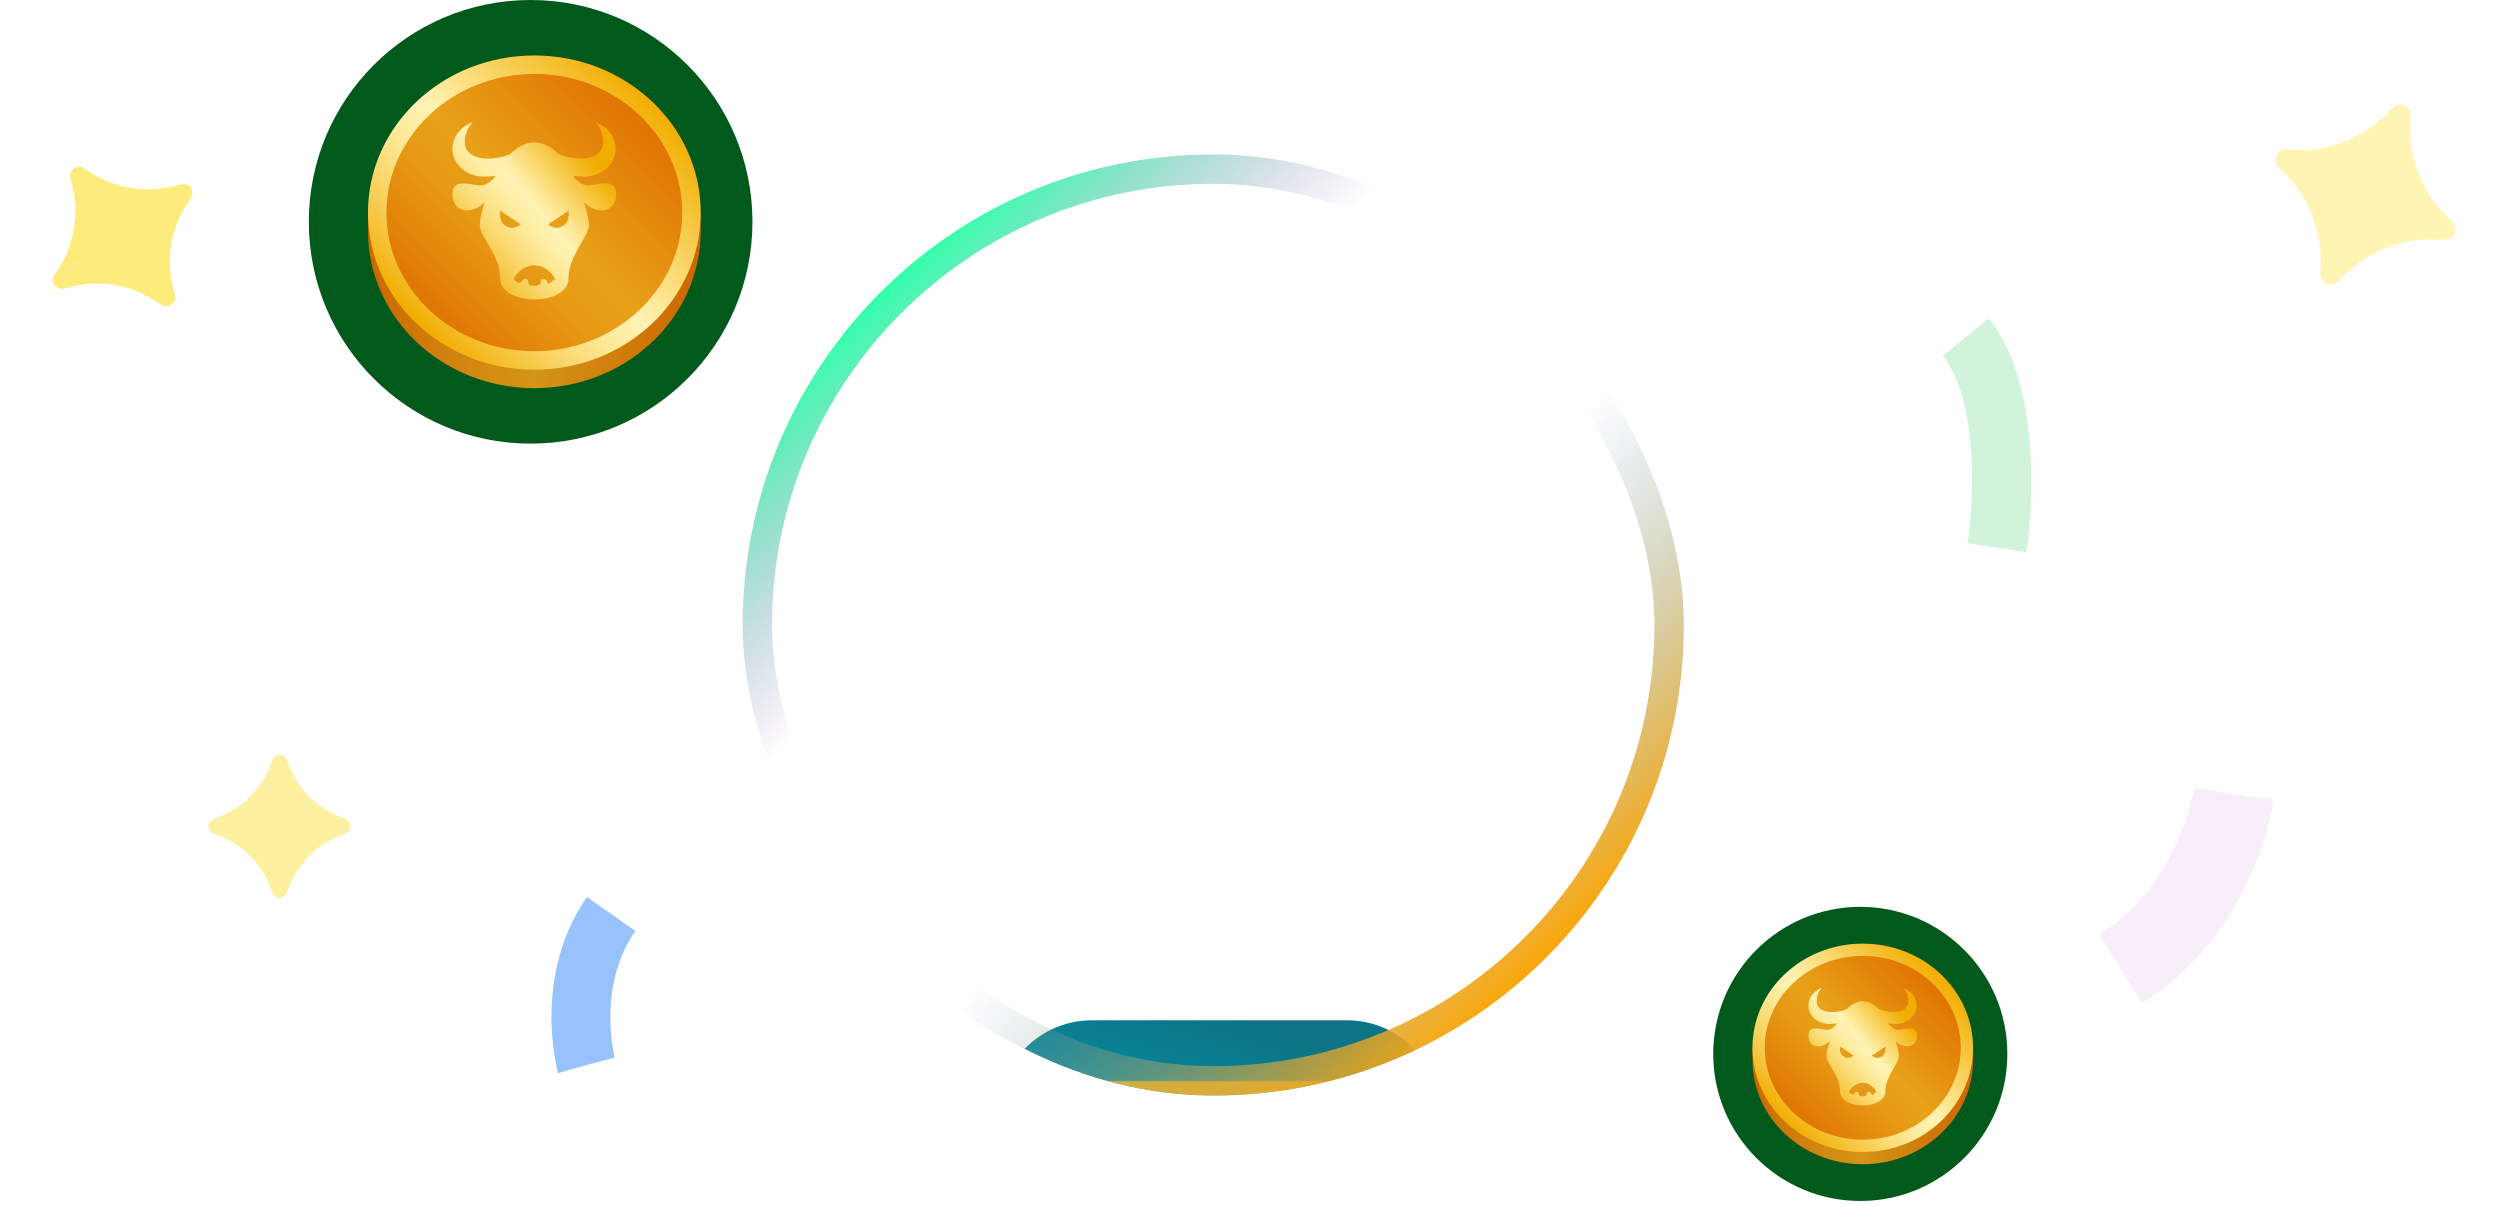 <svg width="340" height="164" viewBox="0 0 340 164" fill="none"
    xmlns="http://www.w3.org/2000/svg">
    <path d="M75.897 145.943L83.6 143.757L79.749 144.889L83.6 143.838C83.6 143.757 81.107 134.212 86.409 126.609L79.829 122C72.366 132.678 75.736 145.377 75.897 145.943Z" fill="#98C2FE"/>
    <path opacity="0.5" d="M37.069 103.307L36.743 104.116C36.132 105.693 35.202 107.125 34.015 108.322C32.827 109.519 31.406 110.456 29.842 111.072L29.039 111.4C28.844 111.475 28.676 111.608 28.558 111.781C28.439 111.955 28.376 112.16 28.376 112.371C28.376 112.581 28.439 112.787 28.558 112.96C28.676 113.134 28.844 113.267 29.039 113.342L29.842 113.67C31.406 114.286 32.827 115.222 34.015 116.42C35.202 117.617 36.132 119.049 36.743 120.626L37.069 121.435C37.143 121.632 37.275 121.8 37.447 121.92C37.619 122.039 37.823 122.102 38.031 122.102C38.24 122.102 38.444 122.039 38.615 121.92C38.787 121.8 38.919 121.632 38.994 121.435L39.319 120.626C39.931 119.049 40.86 117.617 42.048 116.42C43.236 115.222 44.657 114.286 46.221 113.67L47.023 113.342C47.218 113.266 47.385 113.133 47.503 112.96C47.621 112.786 47.684 112.581 47.684 112.371C47.684 112.161 47.621 111.955 47.503 111.782C47.385 111.609 47.218 111.476 47.023 111.4L46.221 111.072C44.657 110.456 43.236 109.519 42.048 108.322C40.86 107.125 39.931 105.693 39.319 104.116L38.994 103.307C38.919 103.11 38.787 102.941 38.615 102.822C38.444 102.703 38.24 102.639 38.031 102.639C37.823 102.639 37.619 102.703 37.447 102.822C37.275 102.941 37.143 103.11 37.069 103.307Z" fill="#FDE545"/>
    <path opacity="0.5" d="M275.618 75.096C275.943 72.91 278.507 53.336 270.482 43.306L264.223 48.401C269.198 54.55 268.395 68.867 267.593 73.882L275.618 75.096Z" fill="#A4E9B8"/>
    <path opacity="0.7" d="M9.582 24.207L9.825 25.197C10.821 29.022 10.122 33.245 7.948 36.546L7.399 37.403C6.773 38.316 7.656 39.548 8.722 39.25L9.712 39.007C13.539 38.014 17.765 38.714 21.068 40.889L21.927 41.437C22.84 42.063 24.072 41.182 23.774 40.116L23.53 39.127C22.535 35.301 23.233 31.078 25.407 27.778L25.956 26.92C26.582 26.007 25.7 24.776 24.633 25.073L23.644 25.316C19.817 26.31 15.591 25.61 12.287 23.435L11.429 22.886C10.513 22.26 9.283 23.14 9.582 24.207Z" fill="#FDE545"/>
    <path opacity="0.2" d="M309.251 108.771L298.387 107.26L303.84 107.966L298.431 107.16C298.387 107.26 296.308 120.504 285.513 127.06L291.262 136.411C306.453 127.218 309.144 109.564 309.251 108.771Z" fill="#DDAEEA"/>
    <path opacity="0.4" d="M317.972 38.277L318.816 37.447C322.046 34.182 326.682 32.37 331.272 32.579L332.456 32.616C333.74 32.698 334.446 31.087 333.514 30.2L332.683 29.357C329.415 26.13 327.601 21.498 327.81 16.912L327.848 15.729C327.93 14.447 326.317 13.741 325.429 14.672L324.586 15.502C321.355 18.768 316.72 20.579 312.13 20.371L310.946 20.333C309.662 20.251 308.956 21.863 309.888 22.749L310.719 23.592C313.987 26.82 315.8 31.451 315.592 36.037L315.554 37.22C315.473 38.505 317.084 39.209 317.972 38.277Z" fill="#FDE545"/>
    <circle cx="72.167" cy="30.167" r="30.167" fill="#015A1B"/>
    <path d="M50.045 28.91V31.424C50.045 43.225 60.174 52.792 72.67 52.792C85.165 52.792 95.295 43.225 95.295 31.424V28.91H50.045Z" fill="url(#paint0_linear_191_1979)"/>
    <path d="M72.669 49.091C84.471 49.091 94.037 40.056 94.037 28.91C94.037 17.764 84.471 8.728 72.669 8.728C60.868 8.728 51.301 17.764 51.301 28.91C51.301 40.056 60.868 49.091 72.669 49.091Z" fill="url(#paint1_linear_191_1979)"/>
    <g clip-path="url(#clip0_191_1979)">
        <path d="M64.316 16.592C64.316 16.592 61.531 17.52 61.531 20.305C61.531 22.161 63.29 24.017 65.795 24.017C66.372 24.017 66.89 23.974 67.361 23.901C67.285 24.05 67.202 24.188 67.129 24.336C67.118 24.326 67.115 24.318 67.1 24.307C65.523 25.885 64.874 24.945 62.923 24.945C62.274 24.945 61.531 25.225 61.531 26.338C61.531 29.068 64.319 29.22 65.911 27.469C65.494 28.822 65.244 29.985 65.244 30.515C65.244 32.371 68.029 34.507 68.029 37.94C68.029 39.518 69.979 40.725 72.67 40.725C75.36 40.725 77.311 39.518 77.311 37.94C77.311 34.597 80.095 32.277 80.095 30.515C80.095 30.007 79.852 28.836 79.428 27.469C81.02 29.22 83.808 29.068 83.808 26.338C83.808 25.225 83.065 24.945 82.416 24.945C80.465 24.945 79.816 25.885 78.239 24.307C78.224 24.318 78.221 24.326 78.21 24.336C78.137 24.188 78.054 24.05 77.978 23.901C78.427 23.97 78.913 24.017 79.457 24.017C81.963 24.017 83.721 22.161 83.721 20.305C83.721 17.52 80.936 16.592 80.936 16.592C80.936 16.592 82.039 17.52 82.039 19.376C82.039 21.726 78.591 22.088 75.918 20.914C74.983 19.974 73.902 19.376 72.67 19.376C71.43 19.376 70.36 20.004 69.421 20.943C66.734 22.114 63.214 21.722 63.214 19.376C63.214 17.52 64.316 16.592 64.316 16.592ZM68.029 28.658L70.813 30.515C70.813 30.515 69.965 31.262 69.131 30.892C67.644 30.334 68.029 28.658 68.029 28.658ZM77.311 28.658C77.311 28.658 77.695 30.334 76.208 30.892C75.374 31.262 74.526 30.515 74.526 30.515L77.311 28.658ZM72.67 36.084C74.432 36.084 75.454 37.755 75.454 37.94C75.454 38.035 75.182 38.125 74.903 38.404C74.254 38.963 74.631 37.94 73.888 37.94C73.145 37.94 74.062 38.869 72.67 38.869C71.277 38.869 72.285 37.94 71.451 37.94C70.802 37.94 71.092 38.684 70.349 38.404C70.07 38.22 69.885 38.035 69.885 37.94C69.885 37.755 70.907 36.084 72.67 36.084Z" fill="url(#paint2_linear_191_1979)"/>
    </g>
    <path d="M72.67 10.056C83.758 10.056 92.781 18.514 92.781 28.91C92.781 39.306 83.758 47.764 72.67 47.764C61.581 47.764 52.558 39.306 52.558 28.91C52.558 18.514 61.581 10.056 72.67 10.056ZM72.67 7.542C60.174 7.542 50.045 17.108 50.045 28.91C50.045 40.711 60.174 50.278 72.67 50.278C85.165 50.278 95.295 40.711 95.295 28.91C95.295 17.108 85.165 7.542 72.67 7.542Z" fill="url(#paint3_linear_191_1979)"/>
    <g filter="url(#filter0_b_191_1979)">
        <g clip-path="url(#clip1_191_1979)">
            <g filter="url(#filter1_d_191_1979)">
                <path d="M135.775 59.319C135.775 52.295 141.47 46.6 148.494 46.6H183.184C190.209 46.6 195.903 52.295 195.903 59.319V80.133C195.903 87.158 190.209 92.853 183.184 92.853H148.494C141.47 92.853 135.775 87.158 135.775 80.133V59.319Z" fill="url(#paint4_linear_191_1979)"/>
                <g filter="url(#filter2_b_191_1979)">
                    <path d="M131.72 67.617C131.72 60.593 137.415 54.898 144.44 54.898H187.503C194.527 54.898 200.222 60.593 200.222 67.617V110.68C200.222 117.705 194.527 123.4 187.503 123.4H144.44C137.415 123.4 131.72 117.705 131.72 110.68V67.617Z" fill="url(#paint5_linear_191_1979)"/>
                </g>
                <path d="M133.461 115.979C136.41 109.296 144.355 98.503 165.76 88.855C187.083 79.244 194.823 68.269 197.63 61.411C195.433 57.407 191.188 54.694 186.311 54.694H144.634C137.506 54.694 131.727 60.489 131.72 67.641L131.72 109.485C131.721 111.852 132.355 114.07 133.461 115.979Z" fill="white" fill-opacity="0.09"/>
                <g filter="url(#filter3_d_191_1979)">
                    <path d="M146.177 51.704C146.177 49.977 147.577 48.576 149.304 48.576C151.031 48.576 152.432 49.977 152.432 51.704V54.898H179.256V51.704C179.256 49.977 180.656 48.576 182.383 48.576C184.11 48.576 185.51 49.977 185.51 51.704V54.898H189.29C195.328 54.898 200.222 59.792 200.222 65.83H131.72C131.72 59.792 136.614 54.898 142.652 54.898H146.177V51.704Z" fill="url(#paint6_linear_191_1979)"/>
                    <path d="M151.152 54.898V56.178H152.432H179.256H180.536V54.898V51.704C180.536 50.683 181.363 49.856 182.383 49.856C183.403 49.856 184.23 50.683 184.23 51.704V54.898V56.178H185.51H189.29C194.187 56.178 198.232 59.824 198.858 64.55H133.084C133.71 59.824 137.755 56.178 142.652 56.178H146.177H147.457V54.898V51.704C147.457 50.683 148.284 49.856 149.304 49.856C150.324 49.856 151.152 50.683 151.152 51.704V54.898Z" stroke="white" stroke-opacity="0.14" stroke-width="2.56"/>
                </g>
                <g filter="url(#filter4_d_191_1979)">
                    <path d="M149.304 111.386C151.556 111.386 153.381 109.561 153.381 107.309C153.381 105.058 151.556 103.232 149.304 103.232C147.053 103.232 145.227 105.058 145.227 107.309C145.227 109.561 147.053 111.386 149.304 111.386Z" fill="url(#paint7_linear_191_1979)"/>
                    <path d="M170.048 107.309C170.048 109.561 168.223 111.386 165.971 111.386C163.719 111.386 161.894 109.561 161.894 107.309C161.894 105.058 163.719 103.232 165.971 103.232C168.223 103.232 170.048 105.058 170.048 107.309Z" fill="url(#paint8_linear_191_1979)"/>
                    <path d="M183.333 111.386C185.584 111.386 187.41 109.561 187.41 107.309C187.41 105.058 185.584 103.232 183.333 103.232C181.081 103.232 179.256 105.058 179.256 107.309C179.256 109.561 181.081 111.386 183.333 111.386Z" fill="url(#paint9_linear_191_1979)"/>
                    <path d="M183.333 97.115C185.584 97.115 187.41 95.29 187.41 93.038C187.41 90.787 185.584 88.961 183.333 88.961C181.081 88.961 179.256 90.787 179.256 93.038C179.256 95.29 181.081 97.115 183.333 97.115Z" fill="url(#paint10_linear_191_1979)"/>
                    <path d="M152.101 107.309C152.101 108.854 150.849 110.106 149.304 110.106C147.76 110.106 146.507 108.854 146.507 107.309C146.507 105.765 147.76 104.512 149.304 104.512C150.849 104.512 152.101 105.765 152.101 107.309ZM168.768 107.309C168.768 108.854 167.516 110.106 165.971 110.106C164.426 110.106 163.174 108.854 163.174 107.309C163.174 105.765 164.426 104.512 165.971 104.512C167.516 104.512 168.768 105.765 168.768 107.309ZM186.13 107.309C186.13 108.854 184.877 110.106 183.333 110.106C181.788 110.106 180.536 108.854 180.536 107.309C180.536 105.765 181.788 104.512 183.333 104.512C184.877 104.512 186.13 105.765 186.13 107.309ZM186.13 93.038C186.13 94.583 184.877 95.835 183.333 95.835C181.788 95.835 180.536 94.583 180.536 93.038C180.536 91.493 181.788 90.241 183.333 90.241C184.877 90.241 186.13 91.493 186.13 93.038Z" stroke="white" stroke-opacity="0.14" stroke-width="2.56"/>
                </g>
                <g filter="url(#filter5_d_191_1979)">
                    <path d="M170.057 78.767C170.057 81.018 168.232 82.844 165.98 82.844C163.729 82.844 161.904 81.018 161.904 78.767C161.904 76.515 163.729 74.69 165.98 74.69C168.232 74.69 170.057 76.515 170.057 78.767Z" fill="#141230"/>
                    <path d="M153.391 78.767C153.391 81.019 151.565 82.844 149.314 82.844C147.062 82.844 145.237 81.019 145.237 78.767C145.237 76.515 147.062 74.69 149.314 74.69C151.565 74.69 153.391 76.515 153.391 78.767Z" fill="#141230"/>
                    <path d="M153.391 93.038C153.391 95.29 151.565 97.115 149.314 97.115C147.062 97.115 145.237 95.29 145.237 93.038C145.237 90.787 147.062 88.961 149.314 88.961C151.565 88.961 153.391 90.787 153.391 93.038Z" fill="#141230"/>
                    <path d="M165.98 97.115C168.232 97.115 170.057 95.29 170.057 93.038C170.057 90.787 168.232 88.961 165.98 88.961C163.729 88.961 161.904 90.787 161.904 93.038C161.904 95.29 163.729 97.115 165.98 97.115Z" fill="#141230"/>
                    <path d="M187.419 78.767C187.419 81.018 185.594 82.844 183.342 82.844C181.09 82.844 179.265 81.018 179.265 78.767C179.265 76.515 181.09 74.69 183.342 74.69C185.594 74.69 187.419 76.515 187.419 78.767Z" fill="#141230"/>
                </g>
            </g>
        </g>
        <rect x="103" y="23" width="124" height="124" rx="62" stroke="url(#paint11_linear_191_1979)" stroke-width="4"/>
    </g>
    <circle cx="253" cy="143.333" r="20" fill="#015A1B"/>
    <path d="M238.333 142.5L238.333 144.167C238.333 151.991 245.049 158.333 253.333 158.333C261.617 158.333 268.333 151.991 268.333 144.167L268.333 142.5L238.333 142.5Z" fill="url(#paint12_linear_191_1979)"/>
    <path d="M253.333 155.88C261.157 155.88 267.5 149.89 267.5 142.5C267.5 135.11 261.157 129.12 253.333 129.12C245.509 129.12 239.167 135.11 239.167 142.5C239.167 149.89 245.509 155.88 253.333 155.88Z" fill="url(#paint13_linear_191_1979)"/>
    <g clip-path="url(#clip2_191_1979)">
        <path d="M247.795 134.333C247.795 134.333 245.949 134.949 245.949 136.795C245.949 138.026 247.114 139.256 248.776 139.256C249.158 139.256 249.501 139.228 249.814 139.18C249.764 139.278 249.708 139.369 249.66 139.468C249.653 139.461 249.651 139.456 249.641 139.449C248.595 140.494 248.165 139.872 246.872 139.872C246.441 139.872 245.949 140.057 245.949 140.795C245.949 142.605 247.797 142.706 248.852 141.545C248.576 142.442 248.41 143.213 248.41 143.564C248.41 144.795 250.256 146.211 250.256 148.487C250.256 149.533 251.55 150.333 253.333 150.333C255.117 150.333 256.41 149.533 256.41 148.487C256.41 146.271 258.256 144.732 258.256 143.564C258.256 143.228 258.095 142.451 257.814 141.545C258.869 142.706 260.718 142.605 260.718 140.795C260.718 140.057 260.225 139.872 259.795 139.872C258.501 139.872 258.071 140.494 257.026 139.449C257.016 139.456 257.014 139.461 257.006 139.468C256.958 139.369 256.903 139.278 256.852 139.18C257.151 139.225 257.473 139.256 257.833 139.256C259.494 139.256 260.66 138.026 260.66 136.795C260.66 134.949 258.814 134.333 258.814 134.333C258.814 134.333 259.545 134.949 259.545 136.18C259.545 137.737 257.259 137.978 255.487 137.199C254.867 136.576 254.151 136.18 253.333 136.18C252.511 136.18 251.802 136.595 251.179 137.218C249.398 137.994 247.064 137.735 247.064 136.18C247.064 134.949 247.795 134.333 247.795 134.333ZM250.256 142.333L252.102 143.564C252.102 143.564 251.54 144.059 250.987 143.814C250.001 143.444 250.256 142.333 250.256 142.333ZM256.41 142.333C256.41 142.333 256.665 143.444 255.679 143.814C255.126 144.059 254.564 143.564 254.564 143.564L256.41 142.333ZM253.333 147.256C254.501 147.256 255.179 148.365 255.179 148.487C255.179 148.55 254.999 148.61 254.814 148.795C254.384 149.165 254.634 148.487 254.141 148.487C253.648 148.487 254.256 149.103 253.333 149.103C252.41 149.103 253.078 148.487 252.526 148.487C252.095 148.487 252.288 148.98 251.795 148.795C251.61 148.672 251.487 148.55 251.487 148.487C251.487 148.365 252.165 147.256 253.333 147.256Z" fill="url(#paint14_linear_191_1979)"/>
    </g>
    <path d="M253.333 130C260.685 130 266.667 135.608 266.667 142.5C266.667 149.393 260.685 155 253.333 155C245.982 155 240 149.393 240 142.5C240 135.608 245.982 130 253.333 130ZM253.333 128.333C245.049 128.333 238.333 134.676 238.333 142.5C238.333 150.324 245.049 156.667 253.333 156.667C261.617 156.667 268.333 150.324 268.333 142.5C268.333 134.676 261.617 128.333 253.333 128.333Z" fill="url(#paint15_linear_191_1979)"/>
    <defs>
        <filter id="filter0_b_191_1979" x="61" y="-19" width="208" height="208" filterUnits="userSpaceOnUse" color-interpolation-filters="sRGB">
            <feFlood flood-opacity="0" result="BackgroundImageFix"/>
            <feGaussianBlur in="BackgroundImageFix" stdDeviation="20"/>
            <feComposite in2="SourceAlpha" operator="in" result="effect1_backgroundBlur_191_1979"/>
            <feBlend mode="normal" in="SourceGraphic" in2="effect1_backgroundBlur_191_1979" result="shape"/>
        </filter>
        <filter id="filter1_d_191_1979" x="26.76" y="33.8" width="278.422" height="286.72" filterUnits="userSpaceOnUse" color-interpolation-filters="sRGB">
            <feFlood flood-opacity="0" result="BackgroundImageFix"/>
            <feColorMatrix in="SourceAlpha" type="matrix" values="0 0 0 0 0 0 0 0 0 0 0 0 0 0 0 0 0 0 127 0" result="hardAlpha"/>
            <feOffset dy="92.16"/>
            <feGaussianBlur stdDeviation="52.48"/>
            <feComposite in2="hardAlpha" operator="out"/>
            <feColorMatrix type="matrix" values="0 0 0 0 0.435 0 0 0 0 0.294 0 0 0 0 0.894 0 0 0 0.17 0"/>
            <feBlend mode="normal" in2="BackgroundImageFix" result="effect1_dropShadow_191_1979"/>
            <feBlend mode="normal" in="SourceGraphic" in2="effect1_dropShadow_191_1979" result="shape"/>
        </filter>
        <filter id="filter2_b_191_1979" x="88.2" y="11.378" width="155.542" height="155.542" filterUnits="userSpaceOnUse" color-interpolation-filters="sRGB">
            <feFlood flood-opacity="0" result="BackgroundImageFix"/>
            <feGaussianBlur in="BackgroundImageFix" stdDeviation="21.76"/>
            <feComposite in2="SourceAlpha" operator="in" result="effect1_backgroundBlur_191_1979"/>
            <feBlend mode="normal" in="SourceGraphic" in2="effect1_backgroundBlur_191_1979" result="shape"/>
        </filter>
        <filter id="filter3_d_191_1979" x="116.36" y="48.576" width="99.222" height="47.973" filterUnits="userSpaceOnUse" color-interpolation-filters="sRGB">
            <feFlood flood-opacity="0" result="BackgroundImageFix"/>
            <feColorMatrix in="SourceAlpha" type="matrix" values="0 0 0 0 0 0 0 0 0 0 0 0 0 0 0 0 0 0 127 0" result="hardAlpha"/>
            <feOffset dy="15.36"/>
            <feGaussianBlur stdDeviation="7.68"/>
            <feComposite in2="hardAlpha" operator="out"/>
            <feColorMatrix type="matrix" values="0 0 0 0 0.635 0 0 0 0 0.294 0 0 0 0 0.894 0 0 0 0.27 0"/>
            <feBlend mode="normal" in2="BackgroundImageFix" result="effect1_dropShadow_191_1979"/>
            <feBlend mode="normal" in="SourceGraphic" in2="effect1_dropShadow_191_1979" result="shape"/>
        </filter>
        <filter id="filter4_d_191_1979" x="129.867" y="88.961" width="72.902" height="53.145" filterUnits="userSpaceOnUse" color-interpolation-filters="sRGB">
            <feFlood flood-opacity="0" result="BackgroundImageFix"/>
            <feColorMatrix in="SourceAlpha" type="matrix" values="0 0 0 0 0 0 0 0 0 0 0 0 0 0 0 0 0 0 127 0" result="hardAlpha"/>
            <feOffset dy="15.36"/>
            <feGaussianBlur stdDeviation="7.68"/>
            <feComposite in2="hardAlpha" operator="out"/>
            <feColorMatrix type="matrix" values="0 0 0 0 0.635 0 0 0 0 0.294 0 0 0 0 0.894 0 0 0 0.27 0"/>
            <feBlend mode="normal" in2="BackgroundImageFix" result="effect1_dropShadow_191_1979"/>
            <feBlend mode="normal" in="SourceGraphic" in2="effect1_dropShadow_191_1979" result="shape"/>
        </filter>
        <filter id="filter5_d_191_1979" x="129.877" y="74.69" width="72.902" height="53.145" filterUnits="userSpaceOnUse" color-interpolation-filters="sRGB">
            <feFlood flood-opacity="0" result="BackgroundImageFix"/>
            <feColorMatrix in="SourceAlpha" type="matrix" values="0 0 0 0 0 0 0 0 0 0 0 0 0 0 0 0 0 0 127 0" result="hardAlpha"/>
            <feOffset dy="15.36"/>
            <feGaussianBlur stdDeviation="7.68"/>
            <feComposite in2="hardAlpha" operator="out"/>
            <feColorMatrix type="matrix" values="0 0 0 0 0.635 0 0 0 0 0.294 0 0 0 0 0.894 0 0 0 0.27 0"/>
            <feBlend mode="normal" in2="BackgroundImageFix" result="effect1_dropShadow_191_1979"/>
            <feBlend mode="normal" in="SourceGraphic" in2="effect1_dropShadow_191_1979" result="shape"/>
        </filter>
        <linearGradient id="paint0_linear_191_1979" x1="50.045" y1="40.851" x2="95.295" y2="40.851" gradientUnits="userSpaceOnUse">
            <stop stop-color="#CC6700"/>
            <stop offset="0.116" stop-color="#CE7507"/>
            <stop offset="0.351" stop-color="#D38C13"/>
            <stop offset="0.5" stop-color="#D49417"/>
            <stop offset="1" stop-color="#CC6700"/>
        </linearGradient>
        <linearGradient id="paint1_linear_191_1979" x1="57.973" y1="43.606" x2="87.366" y2="14.214" gradientUnits="userSpaceOnUse">
            <stop stop-color="#E07000"/>
            <stop offset="0.144" stop-color="#E38309"/>
            <stop offset="0.362" stop-color="#E79A15"/>
            <stop offset="0.5" stop-color="#E8A219"/>
            <stop offset="1" stop-color="#E07000"/>
        </linearGradient>
        <linearGradient id="paint2_linear_191_1979" x1="64.993" y1="39.644" x2="82.776" y2="24.484" gradientUnits="userSpaceOnUse">
            <stop stop-color="#F2AD00"/>
            <stop offset="0.145" stop-color="#F6C43B"/>
            <stop offset="0.29" stop-color="#FAD86E"/>
            <stop offset="0.416" stop-color="#FDE794"/>
            <stop offset="0.517" stop-color="#FEF0AB"/>
            <stop offset="0.581" stop-color="#FFF3B3"/>
            <stop offset="1" stop-color="#F2AD00"/>
        </linearGradient>
        <linearGradient id="paint3_linear_191_1979" x1="57.11" y1="44.469" x2="88.229" y2="13.35" gradientUnits="userSpaceOnUse">
            <stop stop-color="#F2AD00"/>
            <stop offset="0.124" stop-color="#F6C43B"/>
            <stop offset="0.249" stop-color="#FAD86E"/>
            <stop offset="0.358" stop-color="#FDE794"/>
            <stop offset="0.445" stop-color="#FEF0AB"/>
            <stop offset="0.5" stop-color="#FFF3B3"/>
            <stop offset="1" stop-color="#F2AD00"/>
        </linearGradient>
        <linearGradient id="paint4_linear_191_1979" x1="124.596" y1="70.672" x2="135.061" y2="36.62" gradientUnits="userSpaceOnUse">
            <stop stop-color="#00A6C2"/>
            <stop offset="1" stop-color="#0C7485"/>
        </linearGradient>
        <linearGradient id="paint5_linear_191_1979" x1="165.971" y1="54.898" x2="165.971" y2="124.981" gradientUnits="userSpaceOnUse">
            <stop stop-color="#F2AD00"/>
            <stop offset="1" stop-color="#F6C43B"/>
        </linearGradient>
        <linearGradient id="paint6_linear_191_1979" x1="129.954" y1="61.061" x2="202.795" y2="59.594" gradientUnits="userSpaceOnUse">
            <stop stop-color="#E9C7FC"/>
            <stop offset="1" stop-color="#FEFCFF"/>
        </linearGradient>
        <linearGradient id="paint7_linear_191_1979" x1="144.14" y1="101.244" x2="189.011" y2="100.983" gradientUnits="userSpaceOnUse">
            <stop stop-color="#FFE49F"/>
            <stop offset="1" stop-color="#FEFCFF"/>
        </linearGradient>
        <linearGradient id="paint8_linear_191_1979" x1="144.14" y1="101.244" x2="189.011" y2="100.983" gradientUnits="userSpaceOnUse">
            <stop stop-color="#FFE49F"/>
            <stop offset="1" stop-color="#FEFCFF"/>
        </linearGradient>
        <linearGradient id="paint9_linear_191_1979" x1="144.14" y1="101.244" x2="189.011" y2="100.983" gradientUnits="userSpaceOnUse">
            <stop stop-color="#FFE49F"/>
            <stop offset="1" stop-color="#FEFCFF"/>
        </linearGradient>
        <linearGradient id="paint10_linear_191_1979" x1="144.14" y1="101.244" x2="189.011" y2="100.983" gradientUnits="userSpaceOnUse">
            <stop stop-color="#FFE49F"/>
            <stop offset="1" stop-color="#FEFCFF"/>
        </linearGradient>
        <linearGradient id="paint11_linear_191_1979" x1="128.456" y1="31.982" x2="216.314" y2="124.385" gradientUnits="userSpaceOnUse">
            <stop stop-color="#35FFAB"/>
            <stop offset="0.281" stop-color="#A77CBE" stop-opacity="0"/>
            <stop offset="0.604" stop-color="#6FA8C3" stop-opacity="0"/>
            <stop offset="1" stop-color="#FAA609"/>
        </linearGradient>
        <linearGradient id="paint12_linear_191_1979" x1="238.333" y1="150.417" x2="268.333" y2="150.417" gradientUnits="userSpaceOnUse">
            <stop stop-color="#CC6700"/>
            <stop offset="0.116" stop-color="#CE7507"/>
            <stop offset="0.351" stop-color="#D38C13"/>
            <stop offset="0.5" stop-color="#D49417"/>
            <stop offset="1" stop-color="#CC6700"/>
        </linearGradient>
        <linearGradient id="paint13_linear_191_1979" x1="243.59" y1="152.243" x2="263.077" y2="132.757" gradientUnits="userSpaceOnUse">
            <stop stop-color="#E07000"/>
            <stop offset="0.144" stop-color="#E38309"/>
            <stop offset="0.362" stop-color="#E79A15"/>
            <stop offset="0.5" stop-color="#E8A219"/>
            <stop offset="1" stop-color="#E07000"/>
        </linearGradient>
        <linearGradient id="paint14_linear_191_1979" x1="248.243" y1="149.617" x2="260.033" y2="139.566" gradientUnits="userSpaceOnUse">
            <stop stop-color="#F2AD00"/>
            <stop offset="0.145" stop-color="#F6C43B"/>
            <stop offset="0.29" stop-color="#FAD86E"/>
            <stop offset="0.416" stop-color="#FDE794"/>
            <stop offset="0.517" stop-color="#FEF0AB"/>
            <stop offset="0.581" stop-color="#FFF3B3"/>
            <stop offset="1" stop-color="#F2AD00"/>
        </linearGradient>
        <linearGradient id="paint15_linear_191_1979" x1="243.017" y1="152.816" x2="263.649" y2="132.184" gradientUnits="userSpaceOnUse">
            <stop stop-color="#F2AD00"/>
            <stop offset="0.124" stop-color="#F6C43B"/>
            <stop offset="0.249" stop-color="#FAD86E"/>
            <stop offset="0.358" stop-color="#FDE794"/>
            <stop offset="0.445" stop-color="#FEF0AB"/>
            <stop offset="0.5" stop-color="#FFF3B3"/>
            <stop offset="1" stop-color="#F2AD00"/>
        </linearGradient>
        <clipPath id="clip0_191_1979">
            <rect width="24.133" height="24.133" fill="white" transform="translate(60.603 16.592)"/>
        </clipPath>
        <clipPath id="clip1_191_1979">
            <rect x="101" y="21" width="128" height="128" rx="64" fill="white"/>
        </clipPath>
        <clipPath id="clip2_191_1979">
            <rect width="16" height="16" fill="white" transform="translate(245.333 134.333)"/>
        </clipPath>
    </defs>
</svg>
